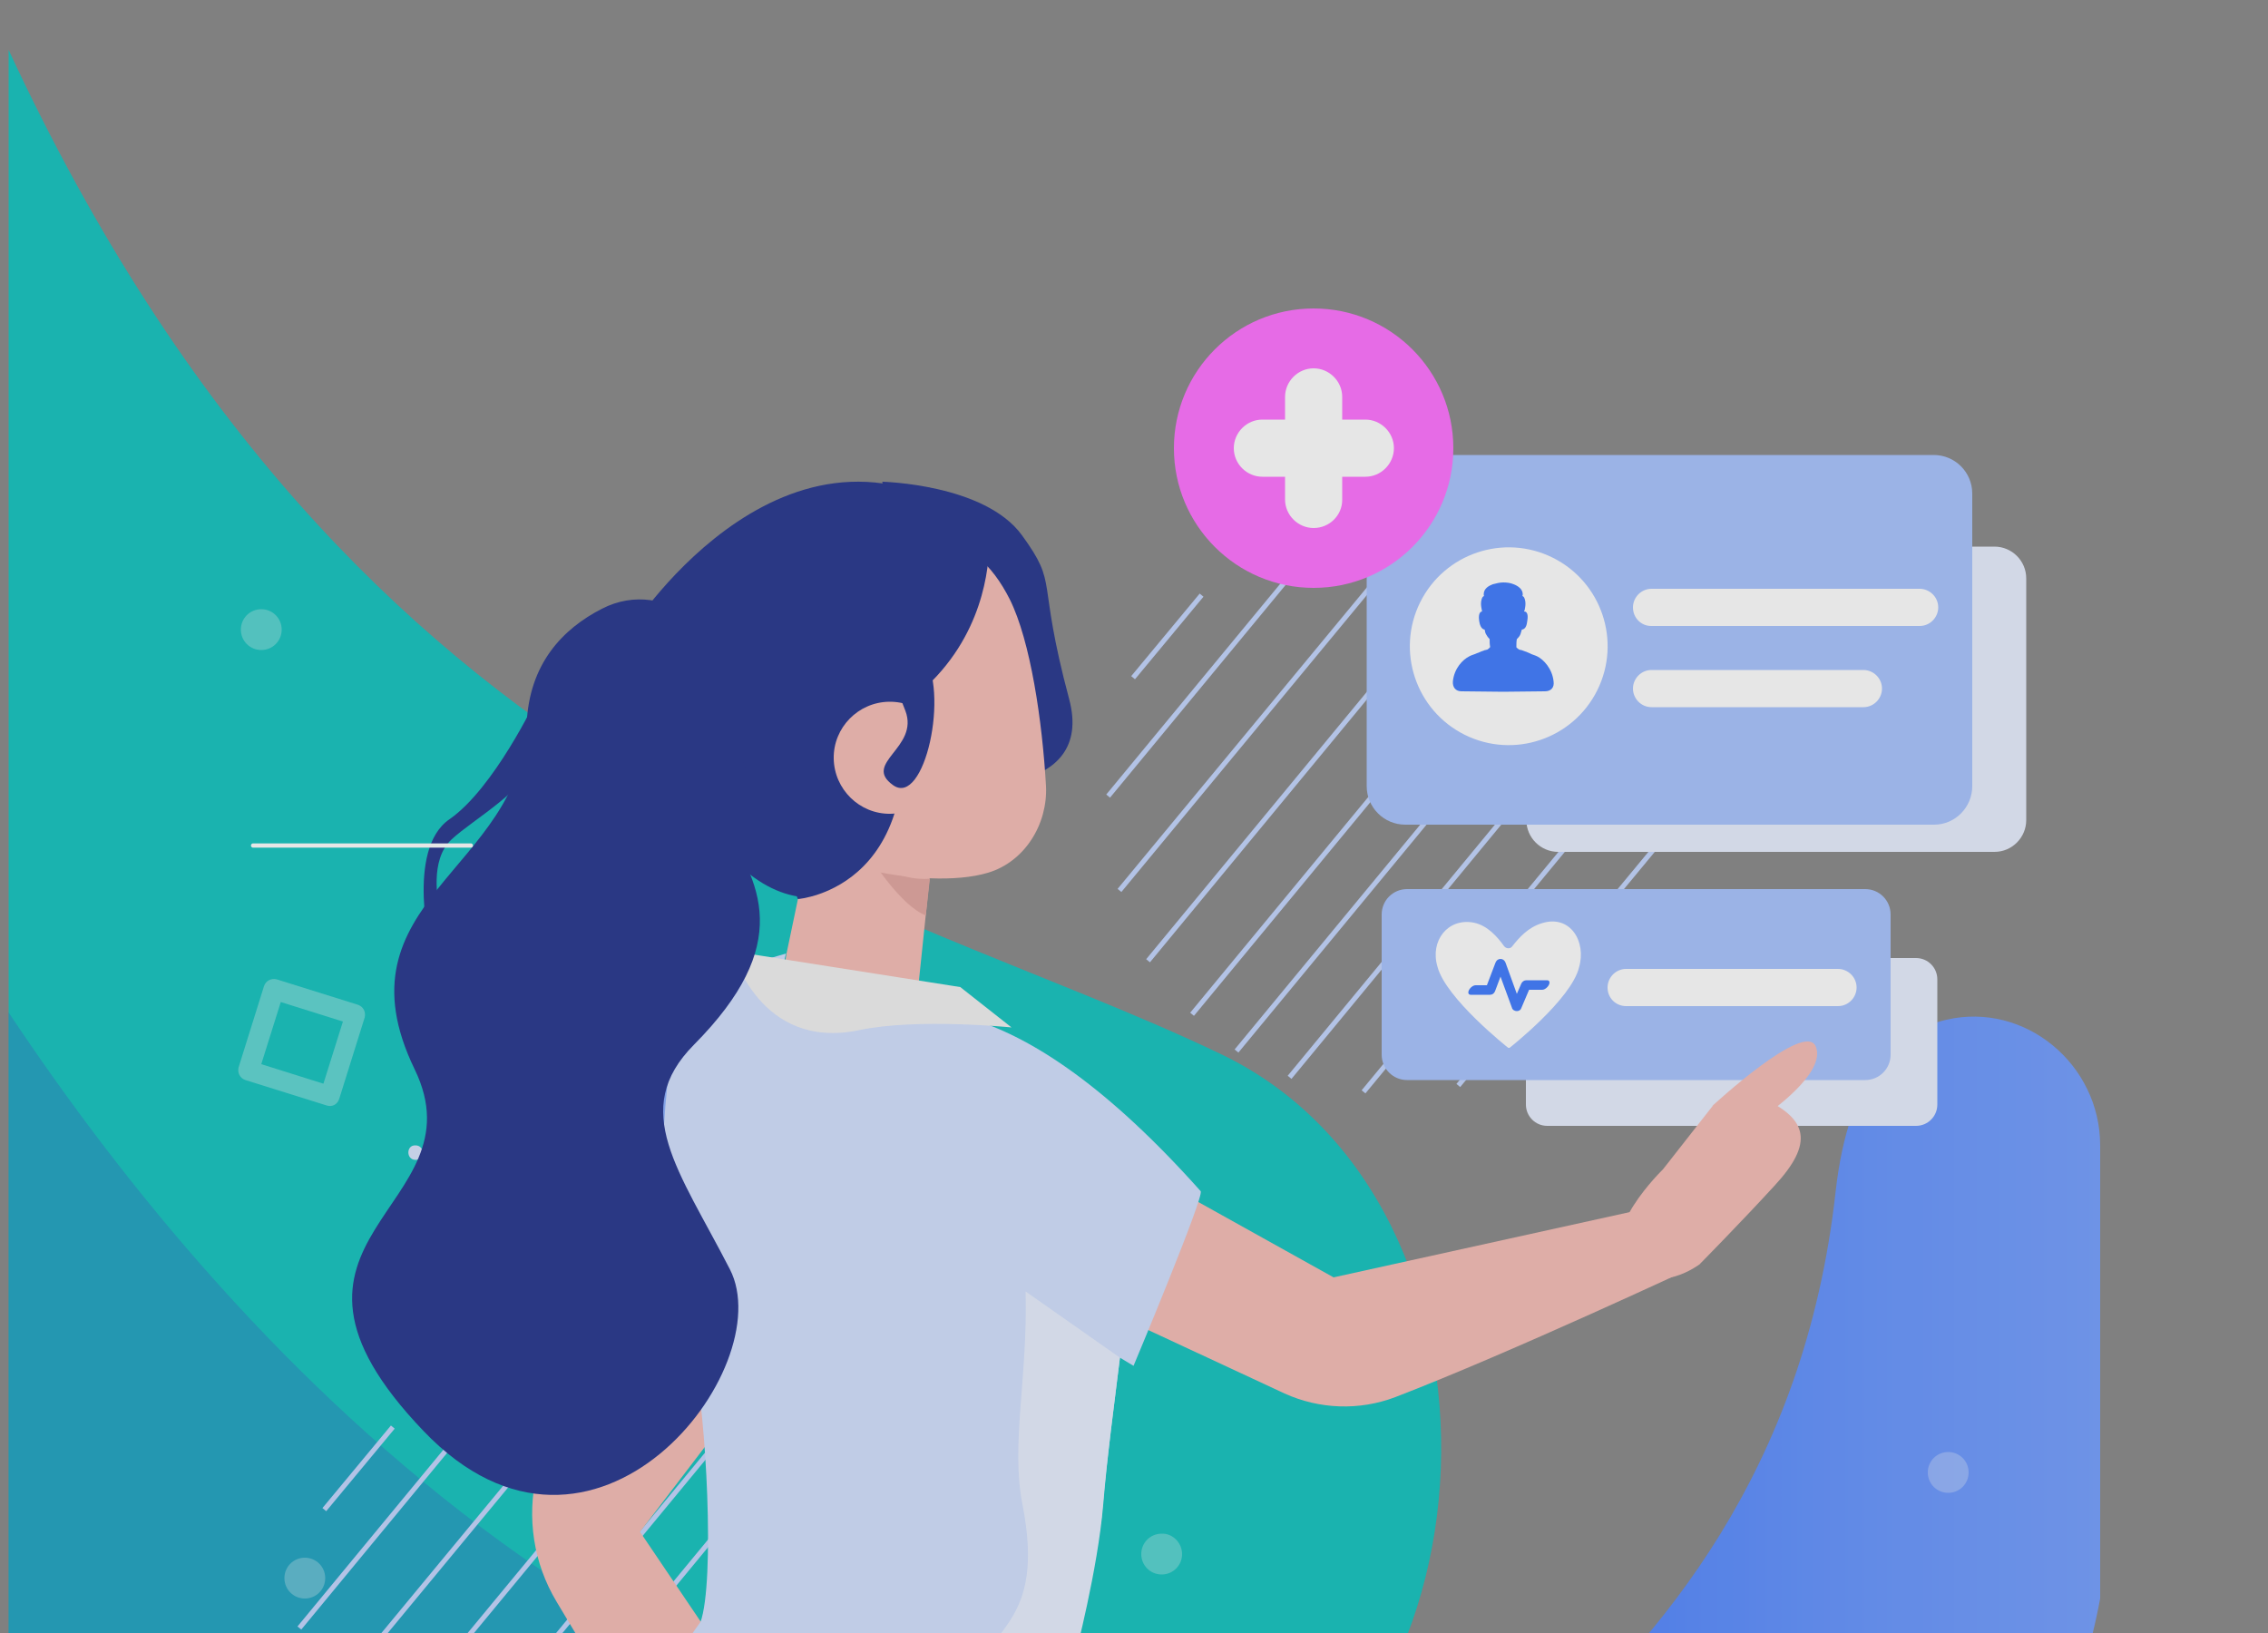 <svg width="500" height="360" viewBox="0 0 500 360" fill="none" xmlns="http://www.w3.org/2000/svg">
<rect x="0" y="0" width="500" height="360" fill="#808080" stroke="none"/>
<g opacity="0.8">
<path d="M1.9 57.3V429.9C1.9 429.9 113.6 463.7 262.5 409.8C332.6 384.4 337.2 265 269.2 232.4C194 196.3 79.2 177.7 1.9 11V57.3Z" fill="#00BFBA"/>
<path opacity="0.33" d="M1.9 223.2V429.8C1.9 429.8 113.6 463.6 262.5 409.7C271.2 406.6 278.8 402 285.5 396.3C146.6 400.8 52.7 299.6 1.9 223.2Z" fill="#2555C4"/>
<path d="M328.8 449.7C359.9 448.9 447 438.9 463 352.4V252.5C463 234.7 446.5 220.8 429.1 224.8C417.9 227.4 407.6 237 404.7 262.5C391 387.2 275.4 407.8 304.7 439.8C310.9 446.5 319.7 450 328.8 449.7Z" fill="url(#paint0_linear_34_513)"/>
<path d="M91.6 255.7C93.7 255.7 93.7 252.5 91.6 252.5C89.5 252.4 89.5 255.7 91.6 255.7Z" fill="#D6E3FF"/>
<path d="M292.1 117.6L244.3 175.5" stroke="#BFD3FF" stroke-width="1.083" stroke-miterlimit="10"/>
<path d="M313.2 116L246.8 196.3" stroke="#BFD3FF" stroke-width="1.083" stroke-miterlimit="10"/>
<path d="M329.2 119.6L253.1 211.8" stroke="#BFD3FF" stroke-width="1.083" stroke-miterlimit="10"/>
<path d="M369.4 181.4L321.5 239.3" stroke="#BFD3FF" stroke-width="1.083" stroke-miterlimit="10"/>
<path d="M362 211.3L346.9 229.6" stroke="#BFD3FF" stroke-width="1.083" stroke-miterlimit="10"/>
<path d="M264.9 131.2L249.8 149.4" stroke="#BFD3FF" stroke-width="1.083" stroke-miterlimit="10"/>
<path d="M366.9 160.4L300.6 240.7" stroke="#BFD3FF" stroke-width="1.083" stroke-miterlimit="10"/>
<path d="M360.3 145.4L284.3 237.5" stroke="#BFD3FF" stroke-width="1.083" stroke-miterlimit="10"/>
<path d="M342.8 126.7L262.8 223.6" stroke="#BFD3FF" stroke-width="1.083" stroke-miterlimit="10"/>
<path d="M352.6 134.8L272.6 231.7" stroke="#BFD3FF" stroke-width="1.083" stroke-miterlimit="10"/>
<path d="M113.8 301L66 358.9" stroke="#BFD3FF" stroke-width="1.083" stroke-miterlimit="10"/>
<path d="M134.9 299.4L68.5 379.7" stroke="#BFD3FF" stroke-width="1.083" stroke-miterlimit="10"/>
<path d="M150.9 303L74.8 395.1" stroke="#BFD3FF" stroke-width="1.083" stroke-miterlimit="10"/>
<path d="M86.6 314.6L71.5 332.8" stroke="#BFD3FF" stroke-width="1.083" stroke-miterlimit="10"/>
<path d="M188.6 343.8L122.3 424.1" stroke="#BFD3FF" stroke-width="1.083" stroke-miterlimit="10"/>
<path d="M182 328.8L106 420.9" stroke="#BFD3FF" stroke-width="1.083" stroke-miterlimit="10"/>
<path d="M164.5 310.1L84.5 407" stroke="#BFD3FF" stroke-width="1.083" stroke-miterlimit="10"/>
<path d="M174.3 318.2L94.3 415.1" stroke="#BFD3FF" stroke-width="1.083" stroke-miterlimit="10"/>
<path fill-rule="evenodd" clip-rule="evenodd" d="M194.5 106.2C194.5 106.2 217.1 106.7 225.3 118C233.5 129.3 228.4 126.8 235.7 154.1C241.5 175.8 211.3 173.4 210 172.9C208.7 172.5 194.5 106.2 194.5 106.2Z" fill="#142585"/>
<path fill-rule="evenodd" clip-rule="evenodd" d="M124.1 300.4L118.3 325C116.1 334.6 117.6 344.6 122.7 353.1L149.5 397.8L166.1 374.7L141.1 337.7L165.6 305.6L124.1 300.4Z" fill="#F5B8B0"/>
<path d="M439.7 187.8H343.5C339.7 187.8 336.5 184.7 336.5 180.8V127.5C336.5 123.7 339.6 120.5 343.5 120.5H439.7C443.5 120.5 446.7 123.6 446.7 127.5V180.8C446.7 184.6 443.6 187.8 439.7 187.8Z" fill="#E6EDFF"/>
<path d="M422.4 248.2H341.1C338.5 248.2 336.4 246.1 336.4 243.5V215.9C336.4 213.3 338.5 211.2 341.1 211.2H422.4C425 211.2 427.1 213.3 427.1 215.9V243.5C427.1 246.1 425 248.2 422.4 248.2Z" fill="#E6EDFF"/>
<path d="M411.2 238.1H310.2C307.1 238.1 304.6 235.6 304.6 232.5V201.6C304.6 198.5 307.1 196 310.2 196H411.2C414.3 196 416.8 198.5 416.8 201.6V232.5C416.8 235.6 414.3 238.1 411.2 238.1Z" fill="#A1BFFF"/>
<path d="M426.4 181.8H309.8C305.1 181.8 301.3 178 301.3 173.3V108.8C301.3 104.1 305.1 100.3 309.8 100.3H426.3C431 100.3 434.8 104.1 434.8 108.8V173.3C434.8 178 431 181.8 426.4 181.8Z" fill="#A1BFFF"/>
<path d="M352.133 152.176C357.495 141.396 353.104 128.311 342.325 122.948C331.545 117.586 318.46 121.977 313.097 132.756C307.735 143.535 312.126 156.621 322.905 161.983C333.684 167.346 346.77 162.955 352.133 152.176Z" fill="white"/>
<path d="M340 203.5C336.9 204.4 334.9 206.7 333.4 208.6C333 209.2 332.1 209.2 331.6 208.6C330.1 206.5 327.9 204 324.9 203.4C319.2 202.3 315.2 207.4 316.9 213.1C318.7 220.1 332.5 231 332.5 231H332.8C332.8 231 346.4 220.3 348.1 213.3C349.8 207.6 346.2 201.6 340 203.5Z" fill="white"/>
<path d="M334.4 222.9C333.9 222.9 333.4 222.6 333.3 222.1L330.8 215.3L329.6 218.5C329.4 219 329 219.3 328.5 219.3H324.2C323.9 219.3 323.7 219.1 323.7 218.8C323.7 218.1 324.6 217.2 325.3 217.2H327.8L329.7 212.2C329.9 211.7 330.3 211.4 330.8 211.4C331.3 211.4 331.7 211.7 331.9 212.2L334.4 219.1L335.4 216.8C335.6 216.4 336 216.1 336.5 216.1H341.1C341.4 216.1 341.6 216.3 341.6 216.6C341.6 217.3 340.7 218.2 340 218.2H337.1L335.4 222.2C335.3 222.6 334.9 222.9 334.4 222.9Z" fill="#3071FF"/>
<path d="M289.6 129.6C306.61 129.6 320.4 115.81 320.4 98.8C320.4 81.79 306.61 68 289.6 68C272.589 68 258.8 81.79 258.8 98.8C258.8 115.81 272.589 129.6 289.6 129.6Z" fill="#FF65FF"/>
<path d="M289.6 116.4C286.2 116.4 283.3 113.6 283.3 110.1V87.5C283.3 84.1 286.1 81.2 289.6 81.2C293 81.2 295.9 84 295.9 87.5V110.2C295.9 113.6 293.1 116.4 289.6 116.4Z" fill="white"/>
<path d="M354.4 217.7C354.4 215.5 356.2 213.6 358.5 213.6H405.2C407.4 213.6 409.3 215.4 409.3 217.7C409.3 219.9 407.5 221.8 405.2 221.8H358.5C356.2 221.8 354.4 220 354.4 217.7Z" fill="white"/>
<path d="M360 151.8C360 149.6 361.8 147.7 364.1 147.7H410.8C413 147.7 414.9 149.5 414.9 151.8C414.9 154 413.1 155.9 410.8 155.9H364.1C361.8 155.9 360 154 360 151.8Z" fill="white"/>
<path d="M360 133.9C360 131.7 361.8 129.8 364.1 129.8H423.2C425.4 129.8 427.3 131.6 427.3 133.9C427.3 136.1 425.5 138 423.2 138H364C361.8 138 360 136.2 360 133.9Z" fill="white"/>
<path d="M272 98.8C272 95.4 274.8 92.5 278.3 92.5H301C304.4 92.5 307.3 95.3 307.3 98.8C307.3 102.2 304.5 105.1 301 105.1H278.3C274.9 105.1 272 102.3 272 98.8Z" fill="white"/>
<path d="M342.5 150.2C342.2 147.4 340.3 145.4 338.9 144.7C338.3 144.4 337.7 144.3 337.2 144C336.9 143.9 336.6 143.7 336.2 143.6C335.9 143.5 335.7 143.4 335.4 143.3H335.3L334.9 143.2C334.8 143.1 334.6 143 334.5 142.9L334.3 142.7C334.3 142.6 334.3 142.6 334.3 142.5C334.3 142 334.3 141.4 334.4 140.9C334.7 140.6 335 140.3 335.2 139.8C335.3 139.5 335.4 139.2 335.5 138.8C336.4 138.7 336.6 137.7 336.7 136.9C336.8 136.3 337 134.8 336 134.8C336 134.7 336 134.6 336.1 134.6C336.2 134.1 336.3 133.6 336.3 133.1C336.3 132.6 336.2 132.1 336 131.7C335.9 131.6 335.8 131.4 335.6 131.4C335.7 131.3 335.7 131.1 335.7 131C335.7 129.8 334.5 129.1 333.7 128.8C333 128.5 332.2 128.4 331.4 128.4C330.6 128.4 329.9 128.6 329.1 128.8C328.3 129.1 327.1 129.7 327.1 131C327.1 131.2 327.1 131.3 327.2 131.4C327 131.4 326.9 131.6 326.8 131.7C326.6 132.1 326.5 132.6 326.5 133.1C326.5 133.6 326.6 134.1 326.7 134.6C326.7 134.7 326.7 134.8 326.8 134.8C325.9 134.8 326 136.3 326.1 136.9C326.2 137.6 326.5 138.7 327.3 138.8C327.4 139.1 327.4 139.5 327.6 139.8C327.8 140.2 328.1 140.6 328.4 140.9C328.4 141.4 328.4 142 328.5 142.5C328.5 142.5 328.5 142.6 328.5 142.7C328.5 142.7 328.3 142.8 328.3 142.9C328.2 143 328 143.1 327.9 143.2L327.5 143.3H327.4C327.2 143.4 326.9 143.5 326.6 143.6C326.3 143.7 326 143.9 325.6 144C325 144.3 324.4 144.4 323.9 144.7C322.5 145.4 320.6 147.3 320.3 150.2C320.2 151.5 320.9 152.4 322.2 152.4L331.4 152.5L340.6 152.4C341.9 152.4 342.7 151.6 342.5 150.2Z" fill="#3071FF"/>
<path fill-rule="evenodd" clip-rule="evenodd" d="M159.5 351C159.5 351 133.1 381.3 128.5 420.9C123.9 460.4 131.8 500 131.8 500H240L237 365.2L159.5 351Z" fill="#CFDEFF"/>
<path fill-rule="evenodd" clip-rule="evenodd" d="M229.2 348.7C196.8 385.6 216.6 408.3 213.2 436.7C208.5 475.1 202.1 469.4 209 500H240L237 365.2L229.2 348.7Z" fill="#E6EEFF"/>
<path fill-rule="evenodd" clip-rule="evenodd" d="M145.1 160.7C144.7 161 160 205.2 185.1 196.8C210.2 188.3 185 137 185 137L145.1 160.7Z" fill="#142585"/>
<path fill-rule="evenodd" clip-rule="evenodd" d="M175.6 235.4L169.4 295.6C169.4 295.6 129.7 286.3 129.5 285C120.9 212.1 170.2 212.8 170.2 212.8L175.6 235.4Z" fill="#82AAFF"/>
<path fill-rule="evenodd" clip-rule="evenodd" d="M206 183.4C206 183.4 203.9 203.4 202.2 219.9C201.7 224.3 198.9 228.1 194.9 229.9C190.8 231.7 186.1 231.1 182.6 228.4C181.4 227.5 180.3 226.7 179.3 225.9C174.5 222.2 172.2 216.1 173.4 210.2C176.6 195 182.4 167.2 182.4 167.2L206 183.4Z" fill="#F5B8B0"/>
<path fill-rule="evenodd" clip-rule="evenodd" d="M205 193.7C205 193.7 198.4 194.6 192.2 189.5C192.2 189.5 198.7 199.8 204.1 201.8L205 193.7Z" fill="#E09F98"/>
<path fill-rule="evenodd" clip-rule="evenodd" d="M164.2 143.4C162.6 135.2 168 127.2 176.2 125.6C185 123.9 196.1 121.8 204.8 120.1C213 118.5 218.8 124.6 222.6 132.1C227.2 141.3 229.8 159.1 230.6 173.3C231 181.7 225.9 190 217.8 192.4C203.8 196.6 174.4 189.7 172.8 181.5C170.4 169.4 166.5 155.5 164.2 143.4Z" fill="#F5B8B0"/>
<path fill-rule="evenodd" clip-rule="evenodd" d="M139.5 138.2C139.5 138.2 174.8 83.4 218 117.2C218 117.2 223.5 169.1 146.9 168C125.5 167.7 139.5 138.2 139.5 138.2Z" fill="#142585"/>
<path fill-rule="evenodd" clip-rule="evenodd" d="M208.1 260.1L205.5 232.3L294 281.6L360.7 266.9L374.7 278.7C374.7 278.7 333.1 298.2 307.6 308C299.7 311 290.9 310.7 283.2 307.2C265.8 299.1 235.7 285.1 235.7 285.1L208.1 260.1Z" fill="#F5B8B0"/>
<path fill-rule="evenodd" clip-rule="evenodd" d="M246.9 299.3L249.9 301.1C249.9 301.1 265.6 263.6 264.7 262.6C244.2 239.6 227.8 229 215 224.9C211.1 223.7 207.3 222.2 203.6 220.5C193.6 215.9 178.7 219.1 173.6 214.1C172.3 212.8 173.3 210.2 173.3 210.2L159.7 214.2C159.7 214.2 149.7 218.5 148.4 228.5C144.3 259.5 145.7 269.1 153 300C155.6 311.3 157.7 348.6 154.4 357.7C145.4 383.2 234.6 373.9 235.5 362.4C235.5 362.4 241.9 346.2 243.1 332C244.1 320.8 245.7 309.1 246.9 299.3Z" fill="#CFDEFF"/>
<path fill-rule="evenodd" clip-rule="evenodd" d="M374.7 278.7C374.7 278.7 383.3 270 391.2 261.4C399.9 252 398.6 246.7 388.6 242.1C385.8 240.8 377.5 243.9 377.5 243.9L366.6 257.8C366.6 257.8 352 271.9 358.8 278.9C365.5 285.8 374.7 278.7 374.7 278.7Z" fill="#F5B8B0"/>
<path fill-rule="evenodd" clip-rule="evenodd" d="M389.4 245.7C389.4 245.7 402.8 236.6 400.3 230.7C397.9 224.9 377.5 243.8 377.5 243.8L383.6 253.2L389.4 245.7Z" fill="#F5B8B0"/>
<path fill-rule="evenodd" clip-rule="evenodd" d="M175.9 198.2C175.9 198.2 207.4 195.9 197.2 147.1C187 98.3 163.5 167.3 163.5 167.3L175.9 198.2Z" fill="#142585"/>
<path fill-rule="evenodd" clip-rule="evenodd" d="M208.5 166.9C208.6 173.7 203.1 179.3 196.3 179.4C189.5 179.5 183.9 174 183.8 167.2C183.7 160.4 189.2 154.8 196 154.7C202.9 154.6 208.5 160.1 208.5 166.9Z" fill="#F5B8B0"/>
<path fill-rule="evenodd" clip-rule="evenodd" d="M246.9 299.3C245.7 309.1 244.1 320.8 243.2 331.8C242 346.1 237 365.1 237 365.1C236.7 368.9 228.7 370.1 214.5 371.4C217.3 358.4 230.7 358.6 225.4 331.6C222.8 318.5 226.6 303.6 226.1 284.7L246.9 299.3Z" fill="#E6EEFF"/>
<path d="M223 226.5L211.7 217.6L161.5 209.7C161.5 209.7 167.4 231.7 189.4 227.1C202.1 224.4 223 226.5 223 226.5Z" fill="#F0F0F0"/>
<path fill-rule="evenodd" clip-rule="evenodd" d="M158.9 155.7C163 140.2 146.9 126.9 132.7 134.2C124.1 138.6 116.6 146.3 116.1 159.8C114.9 191.7 73.5 198.7 91.4 235.7C106.5 266.7 52.2 272.5 93.4 315.5C131 354.8 172.1 301.5 160.9 279.8C149.7 258 138.7 244.7 153 230.3C174.8 208.3 168.2 194.7 158.1 180.1C153.4 173.3 156.5 165.1 158.9 155.7Z" fill="#142585"/>
<path fill-rule="evenodd" clip-rule="evenodd" d="M118.2 154.2C118.2 154.2 108.9 173.8 99.1 180.6C89.3 187.3 95.1 210.2 95.1 210.2L96.7 199.1C96.7 199.1 94.6 189.7 99.5 185.1C104.4 180.5 116 174.4 119 166C122.2 157.5 118.2 154.2 118.2 154.2Z" fill="#142585"/>
<path fill-rule="evenodd" clip-rule="evenodd" d="M181 133.3C181 133.3 188.2 126.7 199.6 156.7C202.7 164.9 190 168.2 196.9 173.1C203.8 178 209.5 152.4 203.4 144C197.3 135.6 192.2 128.6 192.1 121.5C192 114.4 181 133.3 181 133.3Z" fill="#142585"/>
<g opacity="0.32">
<path d="M72 243.7L54.1 238.1C52.9 237.7 52.3 236.5 52.6 235.3L58.2 217.4C58.6 216.2 59.8 215.6 61 215.9L78.9 221.5C80.1 221.9 80.7 223.1 80.4 224.3L74.8 242.2C74.4 243.5 73.2 244.1 72 243.7ZM57.6 234.6L71.3 238.9L75.6 225.2L61.9 220.9L57.6 234.6Z" fill="white"/>
</g>
<path d="M55.8 186.4C59.3 186.4 103.8 186.4 103.8 186.4" stroke="white" stroke-width="0.946" stroke-miterlimit="10" stroke-linecap="round" stroke-linejoin="round"/>
<path opacity="0.28" d="M71.7 347.9C71.7 350.4 69.7 352.4 67.2 352.4C64.7 352.4 62.7 350.4 62.7 347.9C62.7 345.4 64.7 343.4 67.2 343.4C69.7 343.4 71.7 345.4 71.7 347.9Z" fill="white"/>
<path opacity="0.28" d="M260.6 342.6C260.6 345.1 258.6 347.1 256.1 347.1C253.6 347.1 251.6 345.1 251.6 342.6C251.6 340.1 253.6 338.1 256.1 338.1C258.5 338 260.6 340.1 260.6 342.6Z" fill="white"/>
<path opacity="0.28" d="M434 324.6C434 327.1 432 329.1 429.5 329.1C427 329.1 425 327.1 425 324.6C425 322.1 427 320.1 429.5 320.1C432 320.1 434 322.1 434 324.6Z" fill="white"/>
<path opacity="0.28" d="M62.1 138.8C62.1 141.3 60.1 143.3 57.6 143.3C55.1 143.3 53.1 141.3 53.1 138.8C53.1 136.3 55.1 134.3 57.6 134.3C60.1 134.3 62.1 136.3 62.1 138.8Z" fill="white"/>
</g>
<defs>
<linearGradient id="paint0_linear_34_513" x1="299.984" y1="336.97" x2="463.069" y2="336.97" gradientUnits="userSpaceOnUse">
<stop stop-color="#2E6DFF"/>
<stop offset="0.016" stop-color="#2F6EFF"/>
<stop offset="0.666" stop-color="#598CFF"/>
<stop offset="1" stop-color="#6997FF"/>
</linearGradient>
</defs>
</svg>
